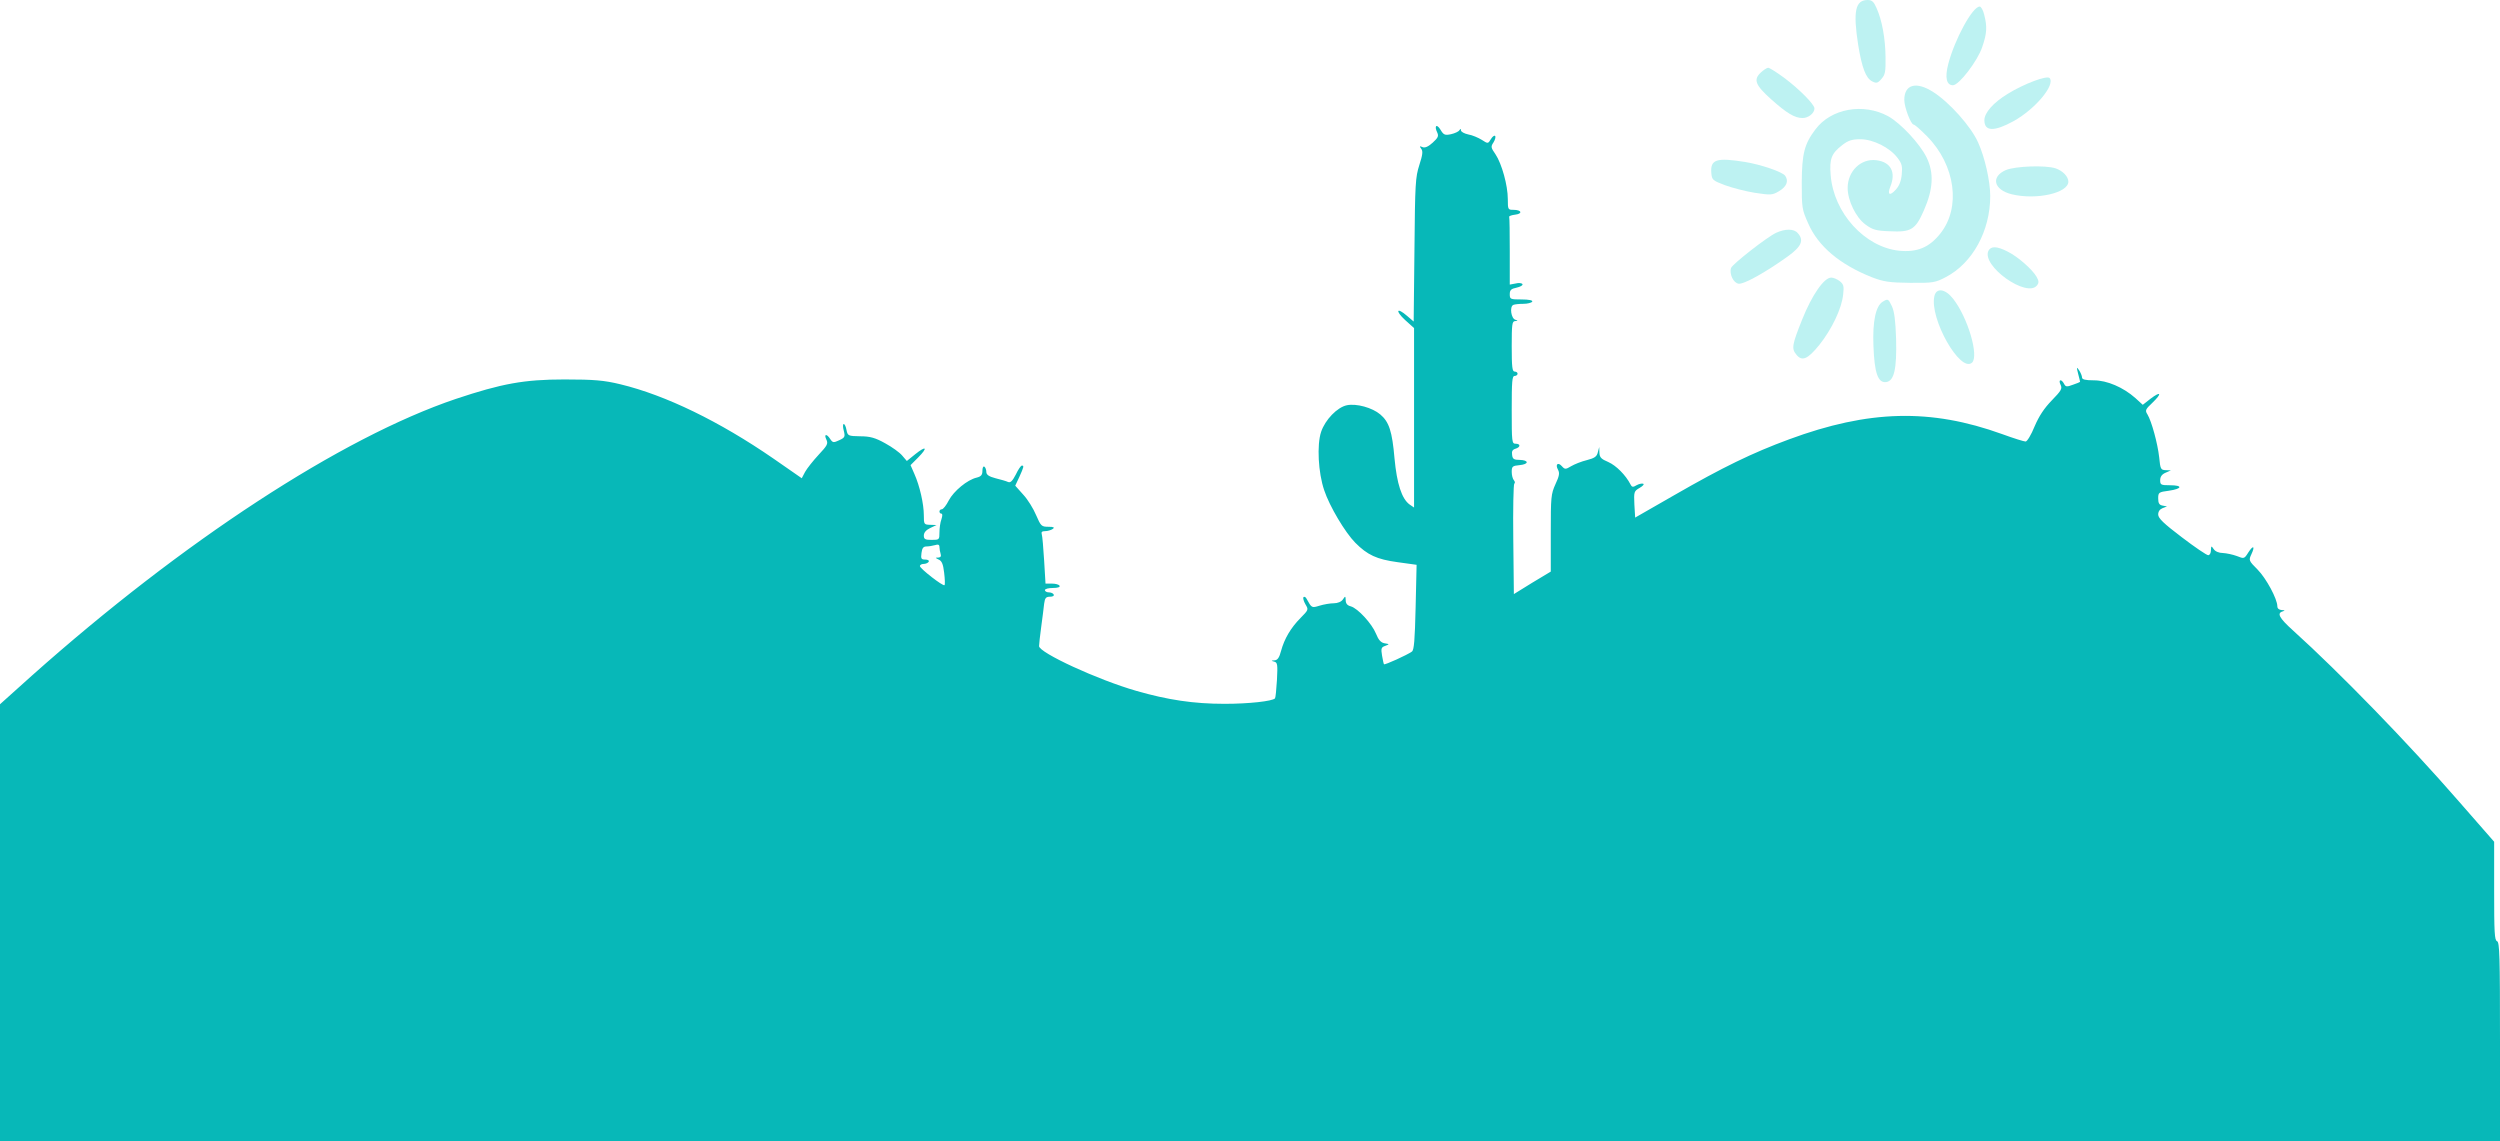 <svg width="1525" height="696" viewBox="0 0 1525 696" fill="none" xmlns="http://www.w3.org/2000/svg">
<g clip-path="url(#clip0_24_16)">
<path d="M1144.7 4.933C1148.04 12.4 1150.06 23.333 1150.18 34.933C1150.3 43.867 1149.95 45.6 1147.68 48.133C1145.42 50.8 1144.58 50.933 1141.96 49.6C1138.15 47.6 1135.77 41.333 1133.5 27.467C1130.29 6.8 1131.72 0 1139.34 0C1141.84 0 1143.04 1.067 1144.7 4.933Z" fill="#BDF2F2"/>
<path d="M1210.35 8.933C1212.26 16.267 1212.02 20.4 1209.16 28.667C1206.42 37.067 1194.98 52 1191.29 52C1187.36 52 1186.28 47.333 1188.43 39.067C1192.36 24 1203.2 4 1207.61 4C1208.44 4 1209.75 6.267 1210.35 8.933Z" fill="#BDF2F2"/>
<path d="M1088.35 47.467C1097.64 54.4 1106.82 63.733 1106.82 66.133C1106.82 69.067 1103.12 72 1099.55 72C1094.78 72 1089.9 69.067 1080.37 60.533C1070.72 51.867 1069.53 48.667 1073.93 44.4C1075.72 42.667 1077.87 41.333 1078.58 41.333C1079.41 41.333 1083.82 44.133 1088.35 47.467Z" fill="#BDF2F2"/>
<path d="M1250.26 47.6C1253.84 51.734 1241.68 66.4 1228.34 73.867C1216.43 80.4 1210.47 80.267 1210.47 73.334C1210.47 68.8 1215.83 62.667 1224.77 57.2C1234.77 51.067 1248.59 45.867 1250.26 47.6Z" fill="#BDF2F2"/>
<path d="M1179.25 56.133C1189.14 62.4 1202.37 77.2 1206.66 86.933C1210.71 95.867 1214.04 110.4 1214.04 119.6C1214.04 140.8 1203.32 160.533 1186.88 169.067C1180.56 172.4 1179.02 172.667 1165.2 172.533C1152.45 172.4 1148.99 171.867 1141.72 169.067C1122.3 161.333 1109.08 150.267 1103 136.267C1099.19 127.733 1099.07 126.8 1099.07 111.333C1099.19 93.867 1100.62 87.867 1107.41 78.933C1116.94 66.133 1136.72 62.667 1151.85 70.933C1159.48 75.2 1171.15 87.733 1175.2 96C1179.85 105.467 1179.25 115.467 1173.54 128.4C1168.41 140.133 1165.79 141.733 1152.69 141.067C1144.46 140.8 1142.2 140.133 1137.91 136.933C1132.07 132.667 1127.07 122.267 1127.07 114.667C1127.07 104.4 1135.17 96.533 1144.58 97.733C1153.4 98.8 1156.74 105.067 1153.04 114C1151.14 118.8 1152.8 119.733 1156.38 115.733C1158.52 113.467 1159.71 110.4 1160.07 106.4C1160.55 101.467 1160.19 99.867 1157.57 96.4C1152.8 90 1142.56 84.933 1134.81 84.933C1129.69 84.933 1127.31 85.733 1123.73 88.533C1117.18 93.6 1115.87 96.933 1116.71 106.8C1118.49 129.867 1137.44 150.667 1158.4 152.933C1169.37 154 1176.75 151.067 1183.54 142.533C1196.29 126.667 1192.84 100.8 1175.56 83.2C1171.63 79.2 1167.94 76 1167.34 76C1165.67 76 1161.62 65.467 1161.62 60.933C1161.62 51.467 1168.89 49.467 1179.25 56.133Z" fill="#BDF2F2"/>
<path d="M878.662 79.067C880.568 82.267 881.283 82.667 885.096 81.867C887.479 81.333 889.742 80.267 890.219 79.467C890.934 78.4 891.172 78.4 891.172 79.467C891.172 80.4 893.197 81.467 895.58 82C898.082 82.4 901.775 84 903.92 85.333C907.613 87.733 907.732 87.733 909.4 84.933C910.354 83.333 911.545 82.4 912.021 82.933C912.498 83.467 912.021 85.2 911.068 86.8C909.281 89.467 909.4 90 912.26 94.133C916.072 99.867 919.766 113.067 919.766 121.467C919.766 127.867 919.885 128 923.221 128C928.225 128 928.939 130.4 924.293 130.933C922.148 131.2 920.48 131.733 920.6 132.267C920.838 132.933 920.957 142.4 920.957 153.467V173.6L924.531 172.933C926.438 172.4 928.344 172.667 928.701 173.333C929.059 174 927.51 174.933 925.127 175.467C921.791 176.133 920.957 176.933 920.957 179.467C920.957 182.533 921.314 182.667 928.225 182.667C932.633 182.667 935.135 183.2 934.658 184C934.301 184.667 931.799 185.333 929.297 185.333C926.795 185.333 923.936 185.6 923.102 186C920.719 187.067 921.791 194.4 924.412 195.067C926.08 195.6 926.08 195.733 924.174 195.867C922.387 196 922.148 197.733 922.148 211.333C922.148 224.133 922.506 226.667 923.936 226.667C924.889 226.667 925.723 227.2 925.723 228C925.723 228.667 924.889 229.333 923.936 229.333C922.387 229.333 922.148 232.533 922.148 250C922.148 269.733 922.268 270.667 924.531 270.667C927.629 270.667 927.629 272.8 924.412 273.733C922.625 274.267 922.029 275.333 922.387 277.467C922.625 280 923.578 280.533 926.914 280.533C932.752 280.667 932.752 283.2 926.914 283.733C922.625 284.133 922.148 284.533 922.148 287.867C922.148 289.867 922.744 292.133 923.459 292.933C924.174 293.733 924.293 294.667 923.697 295.067C923.221 295.467 922.863 310.667 923.102 329.067L923.459 362.4L934.658 355.467L945.977 348.667V325.2C945.977 303.067 946.096 301.467 948.836 295.333C951.219 290.267 951.457 288.533 950.385 286.533C948.598 283.333 950.266 281.6 952.768 284.4C954.555 286.4 955.031 286.4 958.367 284.4C960.393 283.2 964.682 281.467 968.018 280.667C972.664 279.467 974.094 278.533 974.689 275.867L975.523 272.667L975.643 276.133C975.762 279.067 976.715 280 981.123 281.867C985.889 284 991.727 289.867 994.586 295.467C995.42 297.2 996.135 297.333 998.279 296C999.709 295.2 1001.5 294.8 1002.33 295.067C1003.16 295.333 1002.09 296.533 1000.19 297.6C996.73 299.6 996.611 300 996.969 307.733L997.445 315.733L1021.39 302C1051.06 284.933 1068.93 276.267 1091.33 268C1140.06 250 1177.71 249.067 1221.31 264.8C1228.22 267.333 1234.65 269.333 1235.61 269.333C1236.56 269.333 1239.06 265.2 1241.09 260.133C1243.83 253.733 1246.93 249.067 1251.57 244.267C1257.41 238.267 1258.12 237.067 1256.93 234.667C1255.38 231.467 1257.41 230.933 1259.08 234.133C1260.03 236 1260.75 236.133 1264.56 234.667C1266.94 233.867 1268.85 233.067 1268.85 232.933C1268.85 232.8 1268.37 230.533 1267.66 228C1266.58 223.733 1266.7 223.6 1268.25 225.867C1269.21 227.333 1270.04 229.333 1270.04 230.267C1270.04 231.467 1272.06 232 1277.19 232C1285.29 232 1295.18 236.267 1302.56 242.8L1307.09 246.933L1311.86 243.2C1318.17 238.4 1319.01 239.867 1313.05 245.6C1308.64 249.733 1308.4 250.4 1309.95 252.8C1312.45 256.933 1316.15 270.4 1317.1 278.933C1317.81 286.133 1318.05 286.667 1321.03 286.8L1324.25 286.933L1320.91 288.4C1318.77 289.333 1317.7 290.8 1317.7 292.933C1317.7 295.733 1318.17 296 1323.65 296C1331.63 296 1331.28 298.133 1323.06 299.333C1316.86 300.133 1316.5 300.4 1316.5 304C1316.5 306.933 1317.1 308 1319.12 308.4L1321.87 308.933L1319.12 310C1317.46 310.667 1316.5 312 1316.5 313.867C1316.5 316.133 1319.84 319.333 1330.92 327.733C1338.78 333.733 1346.05 338.667 1347 338.667C1347.96 338.667 1348.67 337.333 1348.67 335.6C1348.79 332.933 1348.91 332.8 1350.34 334.933C1351.29 336.4 1353.56 337.333 1355.94 337.333C1358.2 337.467 1362.02 338.267 1364.52 339.2C1368.81 340.933 1369.04 340.933 1371.43 337.067C1374.53 332.267 1375.72 333.067 1373.33 338.133C1371.67 341.733 1371.67 342 1377.15 347.467C1382.39 352.8 1389.18 365.333 1389.18 369.867C1389.18 371.2 1390.25 372 1391.8 372.133C1393.83 372.267 1394.06 372.4 1392.52 372.933C1388.7 374 1390.25 376.933 1398.83 384.667C1427.3 410.4 1468.65 452.933 1499.74 488.667L1521.43 513.467V543.467C1521.43 568.8 1521.66 573.6 1523.21 574.133C1524.76 574.8 1525 582.933 1525 635.467V696H762.5H0V562.8V429.6L19.301 412.267C111.516 330.133 208.258 266.933 278.074 243.333C306.072 234 319.654 231.467 344.316 231.467C362.426 231.467 368.502 232 378.391 234.4C406.031 241.067 438.914 257.067 471.797 279.733L489.072 291.733L491.098 287.867C492.289 285.733 495.982 281.067 499.318 277.467C504.68 271.733 505.275 270.667 504.084 268.133C502.416 264.667 504.322 264.4 506.467 267.867C508.016 270.133 508.492 270.133 511.947 268.533C515.402 266.933 515.641 266.4 514.688 262.667C514.092 260.533 514.092 258.667 514.688 258.667C515.283 258.667 515.998 260.267 516.355 262.267C517.07 265.867 517.428 266 524.695 266.133C530.771 266.133 533.988 267.067 539.945 270.4C544.115 272.667 548.762 276 550.311 277.867L553.17 281.2L558.293 277.067C565.084 271.6 566.156 272.933 560.08 279.067L555.434 283.733L557.816 289.2C561.033 296.4 563.535 307.467 563.535 314.267C563.535 319.867 563.654 320 567.348 320.133L571.279 320.267L567.348 322.133C564.846 323.333 563.535 324.933 563.535 326.667C563.535 328.933 564.369 329.333 568.301 329.333C572.947 329.333 573.066 329.2 573.066 324.8C573.066 322.267 573.543 318.667 574.258 316.8C574.973 314.533 574.973 313.333 574.258 313.333C573.543 313.333 573.066 312.667 573.066 312C573.066 311.2 573.781 310.667 574.496 310.667C575.33 310.667 577.236 308.267 578.785 305.2C581.764 299.6 589.984 292.667 595.822 291.333C598.443 290.667 599.277 289.733 599.277 287.2C599.277 285.333 599.754 284.267 600.469 284.667C601.064 285.067 601.66 286.533 601.66 287.867C601.66 289.6 603.209 290.667 607.26 291.733C610.477 292.533 613.812 293.467 614.885 294C616.434 294.667 617.625 293.333 619.65 289.467C621.08 286.4 622.748 284 623.344 284C624.773 284 624.535 284.8 621.795 290.933L619.293 296.267L624.178 301.733C626.918 304.667 630.373 310.267 632.041 314.267C634.9 320.933 635.377 321.333 639.547 321.333C642.764 321.333 643.479 321.733 642.168 322.667C641.215 323.333 639.07 324 637.521 324C635.615 324 635.02 324.533 635.496 326C635.854 327.067 636.449 334.267 636.926 342L637.76 356H641.691C643.836 356 645.98 356.533 646.338 357.333C646.814 358.133 645.146 358.667 642.287 358.667C639.547 358.667 637.402 359.2 637.402 360C637.402 360.667 638.475 361.333 639.666 361.333C640.977 361.333 642.406 361.867 642.764 362.667C643.121 363.467 642.168 364 640.5 364C637.998 364 637.402 364.8 636.926 368.267C636.688 370.667 635.854 377.067 635.139 382.4C634.424 387.733 633.828 392.933 633.828 394.133C633.828 398.133 669.57 414.667 693.279 421.467C712.342 426.933 728.068 429.333 747.012 429.333C761.785 429.333 776.201 427.733 777.75 426C778.107 425.6 778.584 420.533 778.941 414.8C779.418 405.333 779.299 404.133 777.273 403.6C775.248 403.067 775.248 402.933 777.512 402.8C779.299 402.667 780.371 401.2 781.443 397.067C783.469 389.6 787.4 382.933 793.357 376.933C798.242 372 798.242 371.867 796.336 368.667C795.264 366.8 794.668 364.8 795.145 364.267C795.621 363.733 796.574 364.267 797.051 365.333C800.148 370.933 800.148 370.933 804.914 369.467C807.535 368.667 811.348 368 813.611 368C815.994 368 818.258 367.067 819.211 365.6C820.641 363.467 820.76 363.467 820.879 366.133C820.879 368.133 821.832 369.333 823.977 369.867C828.266 371.067 836.844 380.4 839.346 386.533C840.895 390.4 842.324 392 844.588 392.4C847.686 392.933 847.686 392.933 844.945 394C842.562 394.8 842.324 395.6 843.039 399.867C843.516 402.533 843.992 404.933 844.23 405.2C844.707 405.733 858.289 399.6 861.268 397.467C862.578 396.533 863.055 390.533 863.531 370.4L864.127 344.533L852.57 342.933C839.822 341.2 834.104 338.533 826.717 331.067C820.521 324.8 810.99 308.8 807.773 299.067C804.08 288.267 803.246 271.333 805.867 263.467C808.369 256 815.756 248.4 821.594 247.2C827.432 246 837.082 248.667 841.967 252.8C847.328 257.333 849.234 263.067 850.664 279.733C852.094 295.067 855.072 304.267 859.838 307.733L862.578 309.6V254.933V200.133L857.098 195.2C850.902 189.467 851.975 187.2 858.289 192.667L862.34 196.133L862.816 152.4C863.174 111.867 863.412 108.133 865.795 100.667C867.82 94.4 868.059 92.267 866.986 90.8C865.795 89.2 865.914 88.933 867.701 89.733C869.131 90.4 871.275 89.467 873.896 87.067C877.113 84.133 877.709 83.067 876.756 80.933C874.73 76.8 876.279 75.2 878.662 79.067ZM565.203 333.333C563.297 333.333 562.463 334.267 562.105 337.333C561.629 340.8 561.986 341.333 564.369 341.333C566.037 341.333 566.871 341.867 566.514 342.667C566.156 343.333 564.727 344 563.416 344C562.225 344 561.152 344.533 561.152 345.333C561.152 346.8 575.33 357.867 576.164 356.933C576.521 356.533 576.402 353.2 575.926 349.333C575.33 344.133 574.496 342.133 572.59 341.333C570.445 340.267 570.326 340.133 572.352 340.133C573.781 340 574.258 339.333 573.781 337.867C573.424 336.667 573.066 334.8 573.066 333.733C573.066 332.267 572.352 331.867 570.326 332.533C568.896 332.933 566.514 333.333 565.203 333.333Z" fill="#07B8B8"/>
<path d="M1064.52 98.8C1074.17 100.4 1087.16 104.8 1088.95 107.2C1091.21 110.4 1089.9 113.866 1085.13 116.666C1081.08 119.066 1080.13 119.066 1070.36 117.6C1064.64 116.666 1056.42 114.533 1052.13 112.933C1044.74 110.133 1044.27 109.733 1043.91 105.6C1043.2 97.2 1047.01 96 1064.52 98.8Z" fill="#BDF2F2"/>
<path d="M1253.84 102.667C1258.24 104.134 1261.7 107.734 1261.7 110.8C1261.7 117.734 1242.16 122.134 1227.27 118.534C1216.19 115.867 1214.16 107.867 1223.57 103.734C1229.41 101.334 1247.64 100.667 1253.84 102.667Z" fill="#BDF2F2"/>
<path d="M1096.57 142.133C1100.62 146.533 1098.95 150.4 1090.38 156.533C1076.79 166.267 1063.81 173.467 1060.59 173.067C1057.37 172.667 1054.75 167.067 1055.94 163.467C1056.78 161.067 1077.98 144.533 1083.46 142C1088.95 139.467 1094.31 139.467 1096.57 142.133Z" fill="#BDF2F2"/>
<path d="M1224.65 153.467C1230.84 156.533 1239.54 164.133 1242.28 168.8C1243.71 171.333 1243.83 172.4 1242.64 174C1236.56 182.133 1208.44 162.133 1212.97 152.933C1214.52 150 1218.21 150.133 1224.65 153.467Z" fill="#BDF2F2"/>
<path d="M1122.19 171.467C1124.57 173.333 1124.93 174.533 1124.33 179.6C1123.5 188.133 1117.42 200.8 1109.79 210.4C1102.65 219.2 1099.19 220.667 1095.74 216.267C1092.76 212.667 1093.12 210.4 1099.31 194.933C1105.27 180 1112.65 169.333 1117.06 169.333C1118.37 169.333 1120.64 170.267 1122.19 171.467Z" fill="#BDF2F2"/>
<path d="M1191.41 182.266C1200.34 193.6 1207.25 217.066 1202.96 221.2C1195.81 227.733 1176.87 194.266 1179.97 180.666C1181.16 175.333 1186.64 176.133 1191.41 182.266Z" fill="#BDF2F2"/>
<path d="M1154.12 186.933C1155.54 190.133 1156.26 195.6 1156.62 206.667C1157.09 225.2 1155.43 232.4 1150.54 233.067C1145.54 233.733 1143.39 227.467 1142.8 210.933C1142.2 196 1144.23 186.533 1148.52 184C1151.61 182.133 1151.85 182.133 1154.12 186.933Z" fill="#BDF2F2"/>
</g>
<defs>
<clipPath id="clip0_24_16">
<rect width="1525" height="696" fill="transparent"/>
</clipPath>
</defs>
</svg>
